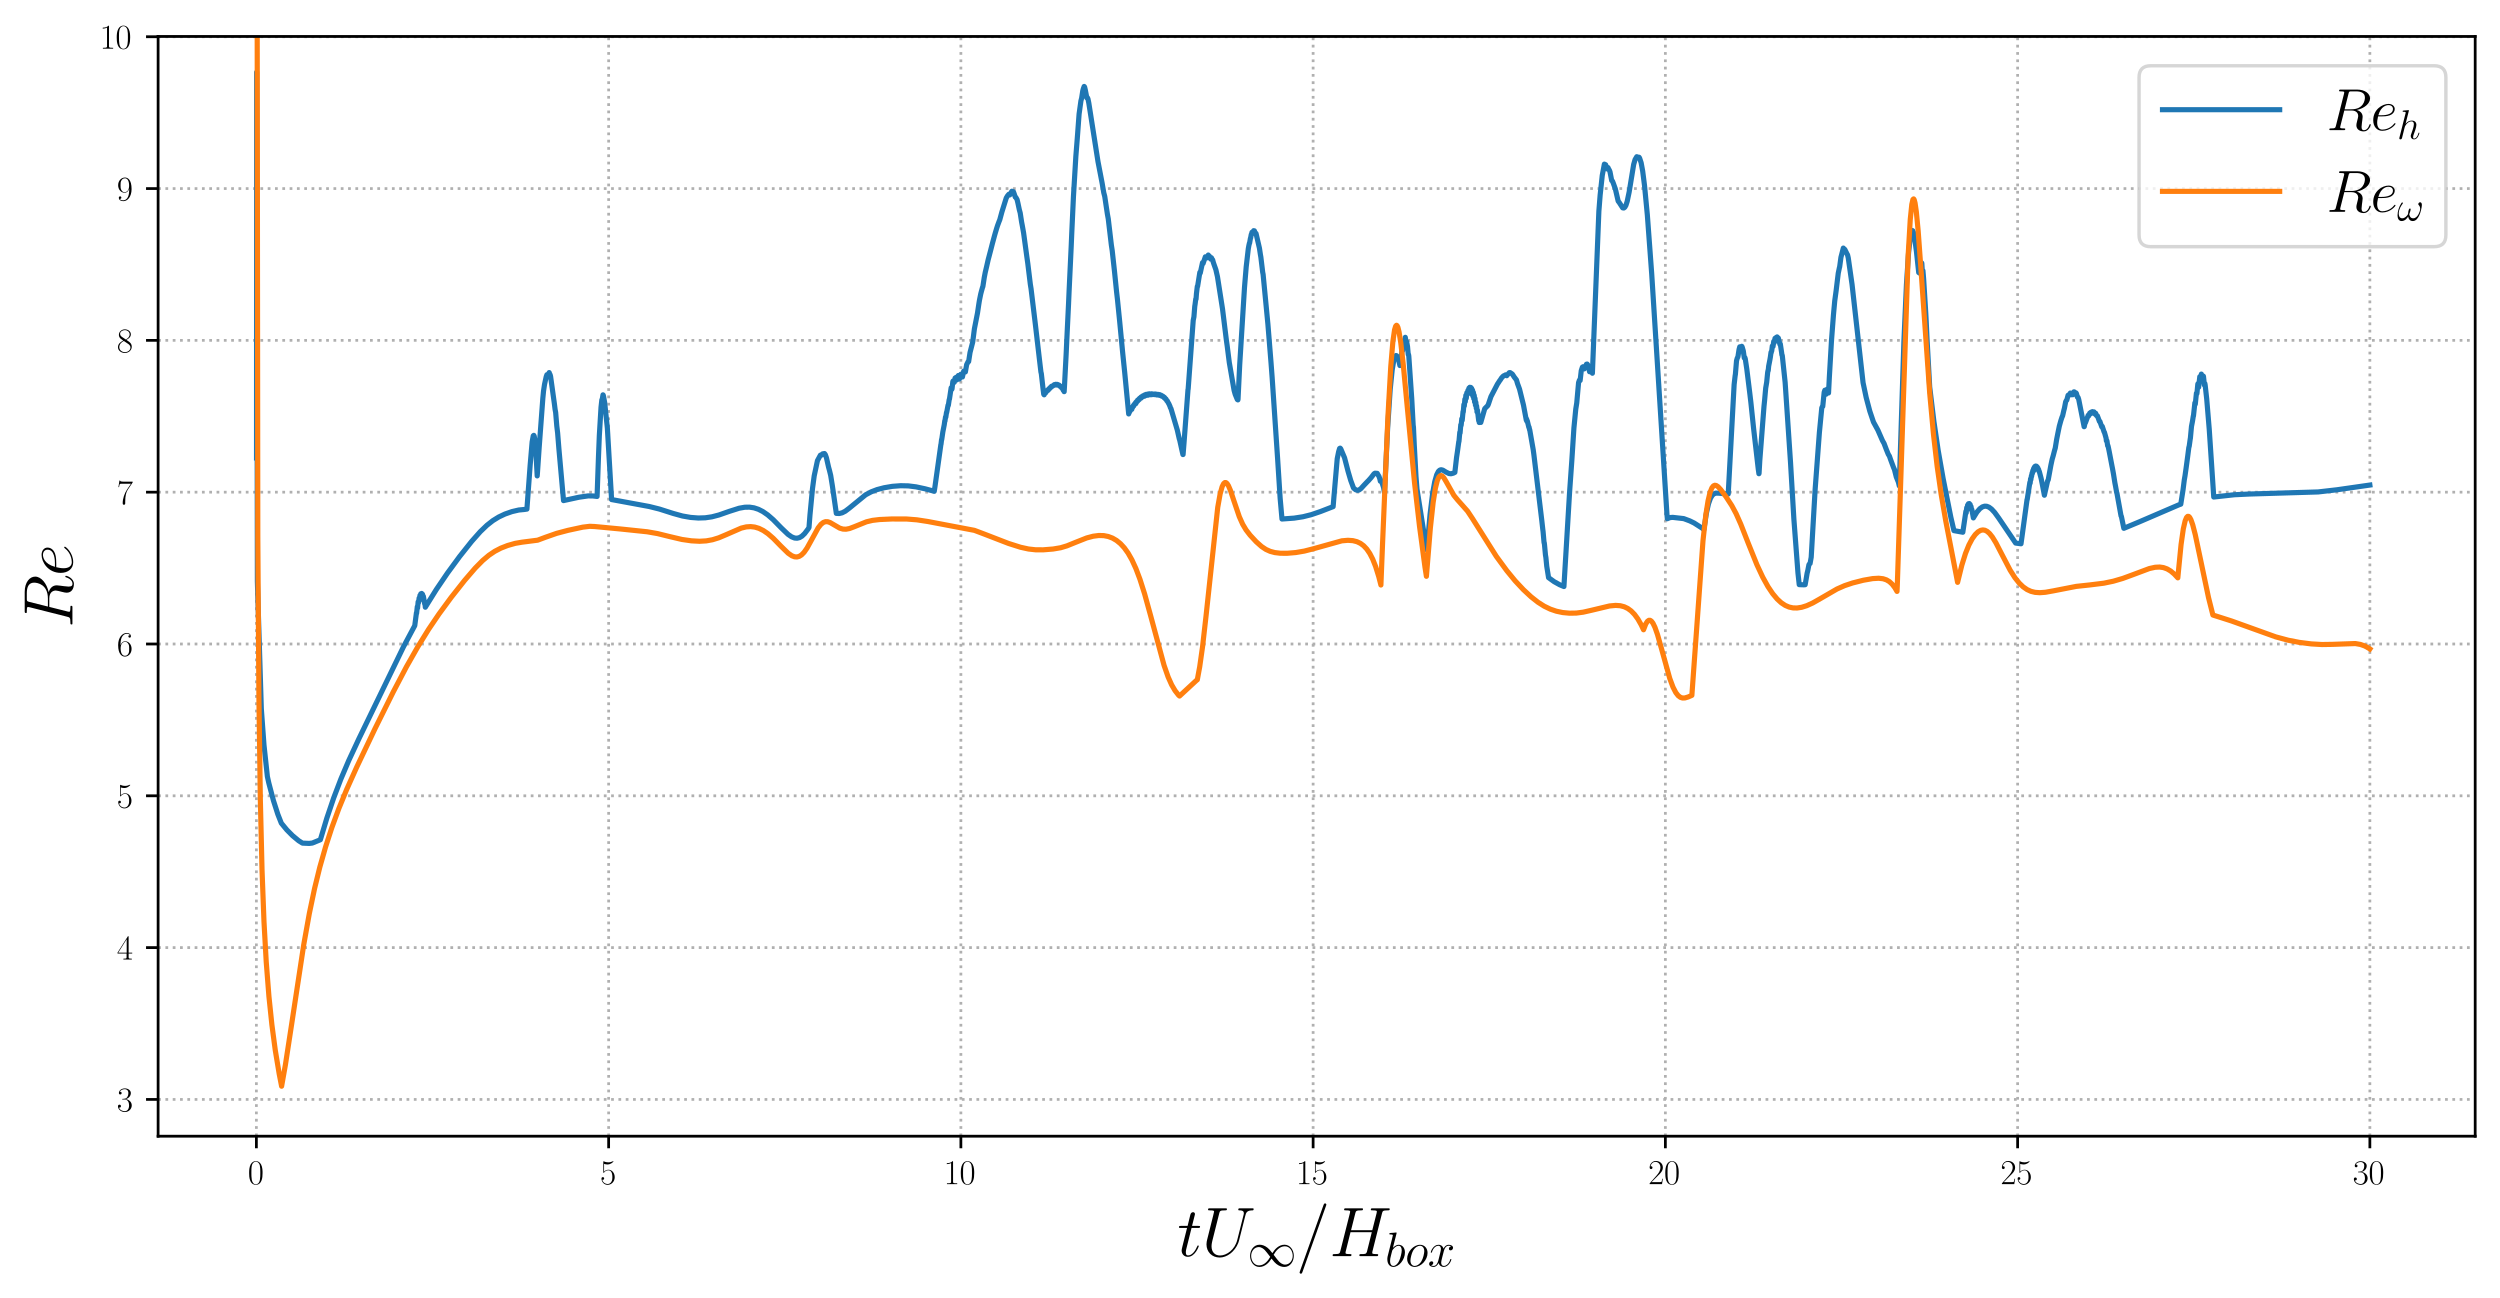 <?xml version="1.0" encoding="utf-8" standalone="no"?>
<!DOCTYPE svg PUBLIC "-//W3C//DTD SVG 1.1//EN"
  "http://www.w3.org/Graphics/SVG/1.1/DTD/svg11.dtd">
<svg xmlns:xlink="http://www.w3.org/1999/xlink" width="725.38pt" height="376.649pt" viewBox="0 0 725.38 376.649" xmlns="http://www.w3.org/2000/svg" version="1.1">
 <defs>
  <style type="text/css">*{stroke-linejoin: round; stroke-linecap: butt}</style>
 </defs>
 <g id="figure_1">
  <g id="patch_1">
   <path d="M 0 376.649 
L 725.38 376.649 
L 725.38 0 
L 0 0 
z
" style="fill: #ffffff"/>
  </g>
  <g id="axes_1">
   <g id="patch_2">
    <path d="M 45.875 329.668 
L 718.18 329.668 
L 718.18 10.583 
L 45.875 10.583 
z
" style="fill: #ffffff"/>
   </g>
   <g id="matplotlib.axis_1">
    <g id="xtick_1">
     <g id="line2d_1">
      <path d="M 74.391 329.668 
L 74.391 10.583 
" clip-path="url(#pe04b437fe7)" style="fill: none; stroke-dasharray: 0.8,1.32; stroke-dashoffset: 0; stroke: #b0b0b0; stroke-width: 0.8"/>
     </g>
     <g id="line2d_2">
      <defs>
       <path id="m47203805e2" d="M 0 0 
L 0 3.5 
" style="stroke: #000000; stroke-width: 0.8"/>
      </defs>
      <g>
       <use xlink:href="#m47203805e2" x="74.391" y="329.668" style="stroke: #000000; stroke-width: 0.8"/>
      </g>
     </g>
     <g id="text_1">
      <!-- $\mathdefault{0}$ -->
      <g transform="translate(71.9 343.587)scale(0.1 -0.1)">
       <defs>
        <path id="CMR17-30" d="M 2688 2025 
C 2688 2416 2682 3080 2413 3591 
C 2176 4039 1798 4198 1466 4198 
C 1158 4198 768 4058 525 3597 
C 269 3118 243 2524 243 2025 
C 243 1661 250 1106 448 619 
C 723 -39 1216 -128 1466 -128 
C 1760 -128 2208 -7 2470 600 
C 2662 1042 2688 1559 2688 2025 
z
M 1466 -26 
C 1056 -26 813 325 723 812 
C 653 1188 653 1738 653 2096 
C 653 2588 653 2997 736 3387 
C 858 3929 1216 4096 1466 4096 
C 1728 4096 2067 3923 2189 3400 
C 2272 3036 2278 2607 2278 2096 
C 2278 1680 2278 1169 2202 792 
C 2067 95 1690 -26 1466 -26 
z
" transform="scale(0.016)"/>
       </defs>
       <use xlink:href="#CMR17-30" transform="scale(0.996)"/>
      </g>
     </g>
    </g>
    <g id="xtick_2">
     <g id="line2d_3">
      <path d="M 176.596 329.668 
L 176.596 10.583 
" clip-path="url(#pe04b437fe7)" style="fill: none; stroke-dasharray: 0.8,1.32; stroke-dashoffset: 0; stroke: #b0b0b0; stroke-width: 0.8"/>
     </g>
     <g id="line2d_4">
      <g>
       <use xlink:href="#m47203805e2" x="176.596" y="329.668" style="stroke: #000000; stroke-width: 0.8"/>
      </g>
     </g>
     <g id="text_2">
      <!-- $\mathdefault{5}$ -->
      <g transform="translate(174.105 343.587)scale(0.1 -0.1)">
       <defs>
        <path id="CMR17-35" d="M 730 3692 
C 794 3666 1056 3584 1325 3584 
C 1920 3584 2246 3911 2432 4100 
C 2432 4157 2432 4192 2394 4192 
C 2387 4192 2374 4192 2323 4163 
C 2099 4058 1837 3973 1517 3973 
C 1325 3973 1037 3999 723 4139 
C 653 4171 640 4171 634 4171 
C 602 4171 595 4164 595 4037 
L 595 2203 
C 595 2089 595 2057 659 2057 
C 691 2057 704 2070 736 2114 
C 941 2401 1222 2522 1542 2522 
C 1766 2522 2246 2382 2246 1289 
C 2246 1085 2246 715 2054 421 
C 1894 159 1645 25 1370 25 
C 947 25 518 320 403 814 
C 429 807 480 795 506 795 
C 589 795 749 840 749 1038 
C 749 1210 627 1280 506 1280 
C 358 1280 262 1190 262 1011 
C 262 454 704 -128 1382 -128 
C 2042 -128 2669 440 2669 1264 
C 2669 2030 2170 2624 1549 2624 
C 1222 2624 947 2503 730 2274 
L 730 3692 
z
" transform="scale(0.016)"/>
       </defs>
       <use xlink:href="#CMR17-35" transform="scale(0.996)"/>
      </g>
     </g>
    </g>
    <g id="xtick_3">
     <g id="line2d_5">
      <path d="M 278.801 329.668 
L 278.801 10.583 
" clip-path="url(#pe04b437fe7)" style="fill: none; stroke-dasharray: 0.8,1.32; stroke-dashoffset: 0; stroke: #b0b0b0; stroke-width: 0.8"/>
     </g>
     <g id="line2d_6">
      <g>
       <use xlink:href="#m47203805e2" x="278.801" y="329.668" style="stroke: #000000; stroke-width: 0.8"/>
      </g>
     </g>
     <g id="text_3">
      <!-- $\mathdefault{10}$ -->
      <g transform="translate(273.819 343.587)scale(0.1 -0.1)">
       <defs>
        <path id="CMR17-31" d="M 1702 4058 
C 1702 4192 1696 4192 1606 4192 
C 1357 3916 979 3827 621 3827 
C 602 3827 570 3827 563 3808 
C 557 3795 557 3782 557 3648 
C 755 3648 1088 3686 1344 3839 
L 1344 461 
C 1344 236 1331 160 781 160 
L 589 160 
L 589 0 
C 896 0 1216 0 1523 0 
C 1830 0 2150 0 2458 0 
L 2458 160 
L 2266 160 
C 1715 160 1702 230 1702 458 
L 1702 4058 
z
" transform="scale(0.016)"/>
       </defs>
       <use xlink:href="#CMR17-31" transform="scale(0.996)"/>
       <use xlink:href="#CMR17-30" transform="translate(45.69 0)scale(0.996)"/>
      </g>
     </g>
    </g>
    <g id="xtick_4">
     <g id="line2d_7">
      <path d="M 381.006 329.668 
L 381.006 10.583 
" clip-path="url(#pe04b437fe7)" style="fill: none; stroke-dasharray: 0.8,1.32; stroke-dashoffset: 0; stroke: #b0b0b0; stroke-width: 0.8"/>
     </g>
     <g id="line2d_8">
      <g>
       <use xlink:href="#m47203805e2" x="381.006" y="329.668" style="stroke: #000000; stroke-width: 0.8"/>
      </g>
     </g>
     <g id="text_4">
      <!-- $\mathdefault{15}$ -->
      <g transform="translate(376.024 343.587)scale(0.1 -0.1)">
       <use xlink:href="#CMR17-31" transform="scale(0.996)"/>
       <use xlink:href="#CMR17-35" transform="translate(45.69 0)scale(0.996)"/>
      </g>
     </g>
    </g>
    <g id="xtick_5">
     <g id="line2d_9">
      <path d="M 483.211 329.668 
L 483.211 10.583 
" clip-path="url(#pe04b437fe7)" style="fill: none; stroke-dasharray: 0.8,1.32; stroke-dashoffset: 0; stroke: #b0b0b0; stroke-width: 0.8"/>
     </g>
     <g id="line2d_10">
      <g>
       <use xlink:href="#m47203805e2" x="483.211" y="329.668" style="stroke: #000000; stroke-width: 0.8"/>
      </g>
     </g>
     <g id="text_5">
      <!-- $\mathdefault{20}$ -->
      <g transform="translate(478.229 343.587)scale(0.1 -0.1)">
       <defs>
        <path id="CMR17-32" d="M 2669 989 
L 2554 989 
C 2490 536 2438 459 2413 420 
C 2381 369 1920 369 1830 369 
L 602 369 
C 832 619 1280 1072 1824 1597 
C 2214 1967 2669 2402 2669 3035 
C 2669 3790 2067 4224 1395 4224 
C 691 4224 262 3604 262 3030 
C 262 2780 448 2748 525 2748 
C 589 2748 781 2787 781 3010 
C 781 3207 614 3264 525 3264 
C 486 3264 448 3258 422 3245 
C 544 3790 915 4058 1306 4058 
C 1862 4058 2227 3617 2227 3035 
C 2227 2479 1901 2000 1536 1584 
L 262 146 
L 262 0 
L 2515 0 
L 2669 989 
z
" transform="scale(0.016)"/>
       </defs>
       <use xlink:href="#CMR17-32" transform="scale(0.996)"/>
       <use xlink:href="#CMR17-30" transform="translate(45.69 0)scale(0.996)"/>
      </g>
     </g>
    </g>
    <g id="xtick_6">
     <g id="line2d_11">
      <path d="M 585.416 329.668 
L 585.416 10.583 
" clip-path="url(#pe04b437fe7)" style="fill: none; stroke-dasharray: 0.8,1.32; stroke-dashoffset: 0; stroke: #b0b0b0; stroke-width: 0.8"/>
     </g>
     <g id="line2d_12">
      <g>
       <use xlink:href="#m47203805e2" x="585.416" y="329.668" style="stroke: #000000; stroke-width: 0.8"/>
      </g>
     </g>
     <g id="text_6">
      <!-- $\mathdefault{25}$ -->
      <g transform="translate(580.434 343.587)scale(0.1 -0.1)">
       <use xlink:href="#CMR17-32" transform="scale(0.996)"/>
       <use xlink:href="#CMR17-35" transform="translate(45.69 0)scale(0.996)"/>
      </g>
     </g>
    </g>
    <g id="xtick_7">
     <g id="line2d_13">
      <path d="M 687.621 329.668 
L 687.621 10.583 
" clip-path="url(#pe04b437fe7)" style="fill: none; stroke-dasharray: 0.8,1.32; stroke-dashoffset: 0; stroke: #b0b0b0; stroke-width: 0.8"/>
     </g>
     <g id="line2d_14">
      <g>
       <use xlink:href="#m47203805e2" x="687.621" y="329.668" style="stroke: #000000; stroke-width: 0.8"/>
      </g>
     </g>
     <g id="text_7">
      <!-- $\mathdefault{30}$ -->
      <g transform="translate(682.64 343.587)scale(0.1 -0.1)">
       <defs>
        <path id="CMR17-33" d="M 1414 2157 
C 1984 2157 2234 1662 2234 1090 
C 2234 320 1824 25 1453 25 
C 1114 25 563 194 390 693 
C 422 680 454 680 486 680 
C 640 680 755 782 755 948 
C 755 1133 614 1216 486 1216 
C 378 1216 211 1165 211 926 
C 211 335 787 -128 1466 -128 
C 2176 -128 2720 430 2720 1085 
C 2720 1707 2208 2157 1600 2227 
C 2086 2328 2554 2756 2554 3329 
C 2554 3820 2048 4179 1472 4179 
C 890 4179 378 3829 378 3329 
C 378 3110 544 3072 627 3072 
C 762 3072 877 3155 877 3321 
C 877 3486 762 3569 627 3569 
C 602 3569 570 3569 544 3557 
C 730 3959 1235 4032 1459 4032 
C 1683 4032 2106 3925 2106 3320 
C 2106 3143 2080 2828 1862 2550 
C 1670 2304 1453 2304 1242 2284 
C 1210 2284 1062 2269 1037 2269 
C 992 2263 966 2257 966 2208 
C 966 2163 973 2157 1101 2157 
L 1414 2157 
z
" transform="scale(0.016)"/>
       </defs>
       <use xlink:href="#CMR17-33" transform="scale(0.996)"/>
       <use xlink:href="#CMR17-30" transform="translate(45.69 0)scale(0.996)"/>
      </g>
     </g>
    </g>
    <g id="text_8">
     <!-- $t U_{\infty} / H_{box}$ -->
     <g transform="translate(341.631 364.468)scale(0.2 -0.2)">
      <defs>
       <path id="CMMI12-74" d="M 1286 2566 
L 1875 2566 
C 1997 2566 2061 2566 2061 2681 
C 2061 2752 2022 2752 1894 2752 
L 1331 2752 
L 1568 3692 
C 1594 3781 1594 3794 1594 3840 
C 1594 3943 1510 4000 1427 4000 
C 1376 4000 1229 3981 1178 3775 
L 928 2752 
L 326 2752 
C 198 2752 141 2752 141 2630 
C 141 2566 186 2566 307 2566 
L 877 2566 
L 454 881 
C 403 658 384 594 384 511 
C 384 211 595 -64 954 -64 
C 1600 -64 1946 868 1946 912 
C 1946 951 1920 970 1882 970 
C 1869 970 1843 970 1830 944 
C 1824 938 1818 931 1773 829 
C 1638 511 1344 64 973 64 
C 781 64 768 224 768 364 
C 768 370 768 492 787 568 
L 1286 2566 
z
" transform="scale(0.016)"/>
       <path id="CMMI12-55" d="M 3238 1474 
C 3014 581 2272 57 1670 57 
C 1210 57 896 363 896 891 
C 896 916 896 1107 966 1387 
L 1594 3887 
C 1651 4103 1664 4167 2118 4167 
C 2234 4167 2298 4167 2298 4282 
C 2298 4352 2240 4352 2202 4352 
C 2086 4352 1952 4352 1830 4352 
L 1075 4352 
C 954 4352 819 4352 698 4352 
C 653 4352 576 4352 576 4231 
C 576 4167 621 4167 742 4167 
C 1126 4167 1126 4116 1126 4046 
C 1126 4008 1082 3824 1050 3715 
L 493 1488 
C 474 1418 435 1246 435 1075 
C 435 374 941 -128 1638 -128 
C 2285 -128 3002 384 3328 1197 
C 3373 1305 3430 1530 3469 1702 
C 3533 1933 3667 2496 3712 2662 
L 3955 3623 
C 4038 3956 4090 4167 4653 4167 
C 4704 4173 4730 4224 4730 4282 
C 4730 4352 4672 4352 4646 4352 
C 4557 4352 4442 4352 4352 4352 
L 4051 4352 
C 3654 4352 3450 4352 3443 4352 
C 3405 4352 3328 4352 3328 4231 
C 3328 4167 3379 4167 3424 4167 
C 3808 4167 3834 4020 3834 3905 
C 3834 3848 3834 3828 3808 3739 
L 3238 1474 
z
" transform="scale(0.016)"/>
       <path id="CMSY10-31" d="M 3251 1730 
C 2906 2166 2829 2262 2630 2422 
C 2272 2710 1914 2825 1587 2825 
C 838 2825 352 2122 352 1374 
C 352 639 826 -70 1562 -70 
C 2298 -70 2829 511 3142 1022 
C 3488 588 3565 492 3763 332 
C 4122 45 4480 -70 4806 -70 
C 5555 -70 6042 633 6042 1380 
C 6042 2115 5568 2825 4832 2825 
C 4096 2825 3565 2242 3251 1730 
z
M 3418 1514 
C 3680 1975 4154 2620 4877 2620 
C 5555 2620 5901 1955 5901 1380 
C 5901 753 5472 236 4909 236 
C 4538 236 4250 505 4115 638 
C 3955 811 3808 1009 3418 1514 
z
M 2976 1240 
C 2714 780 2240 134 1517 134 
C 838 134 493 799 493 1374 
C 493 2000 922 2518 1485 2518 
C 1856 2518 2144 2249 2278 2115 
C 2438 1943 2586 1744 2976 1240 
z
" transform="scale(0.016)"/>
       <path id="CMMI12-3d" d="M 2746 4562 
C 2746 4569 2784 4666 2784 4678 
C 2784 4755 2720 4800 2669 4800 
C 2637 4800 2579 4800 2528 4659 
L 384 -1363 
C 384 -1370 346 -1465 346 -1478 
C 346 -1555 410 -1600 461 -1600 
C 499 -1600 557 -1593 602 -1459 
L 2746 4562 
z
" transform="scale(0.016)"/>
       <path id="CMMI12-48" d="M 4787 3887 
C 4845 4103 4858 4167 5312 4167 
C 5427 4167 5491 4167 5491 4282 
C 5491 4352 5434 4352 5395 4352 
C 5280 4352 5146 4352 5024 4352 
L 4269 4352 
C 4147 4352 4013 4352 3891 4352 
C 3846 4352 3770 4352 3770 4231 
C 3770 4167 3814 4167 3936 4167 
C 4320 4167 4320 4116 4320 4046 
C 4320 4034 4320 3995 4294 3900 
L 3904 2361 
L 1971 2361 
L 2355 3887 
C 2413 4103 2426 4167 2880 4167 
C 2995 4167 3059 4167 3059 4282 
C 3059 4352 3002 4352 2963 4352 
C 2848 4352 2714 4352 2592 4352 
L 1837 4352 
C 1715 4352 1581 4352 1459 4352 
C 1414 4352 1338 4352 1338 4231 
C 1338 4167 1382 4167 1504 4167 
C 1888 4167 1888 4116 1888 4046 
C 1888 4034 1888 3995 1862 3899 
L 998 472 
C 941 249 928 185 486 185 
C 339 185 294 185 294 64 
C 294 0 365 0 384 0 
C 499 0 634 0 755 0 
L 1510 0 
C 1632 0 1766 0 1888 0 
C 1939 0 2010 0 2010 121 
C 2010 185 1952 185 1856 185 
C 1466 185 1466 236 1466 300 
C 1466 307 1466 351 1478 402 
L 1920 2176 
L 3859 2176 
C 3750 1753 3424 416 3411 376 
C 3341 185 3238 185 2861 185 
C 2784 185 2726 185 2726 64 
C 2726 0 2797 0 2816 0 
C 2931 0 3066 0 3187 0 
L 3942 0 
C 4064 0 4198 0 4320 0 
C 4371 0 4442 0 4442 121 
C 4442 185 4384 185 4288 185 
C 3898 185 3898 236 3898 300 
C 3898 307 3898 351 3910 402 
L 4787 3887 
z
" transform="scale(0.016)"/>
       <path id="CMMI12-62" d="M 1478 4257 
C 1485 4283 1498 4321 1498 4352 
C 1498 4416 1434 4416 1421 4416 
C 1414 4416 1184 4393 1069 4377 
C 960 4377 864 4358 749 4358 
C 595 4345 550 4339 550 4224 
C 550 4160 614 4160 678 4160 
C 1005 4160 1005 4103 1005 4040 
C 1005 3996 954 3811 928 3696 
L 774 3085 
C 710 2831 346 1387 320 1272 
C 288 1114 288 1005 288 922 
C 288 274 653 -64 1069 -64 
C 1811 -64 2579 888 2579 1814 
C 2579 2401 2246 2816 1766 2816 
C 1434 2816 1133 2542 1011 2414 
L 1478 4257 
z
M 1075 64 
C 870 64 646 217 646 715 
C 646 926 666 1047 781 1494 
C 800 1577 902 1986 928 2069 
C 941 2120 1318 2689 1754 2689 
C 2035 2689 2163 2408 2163 2076 
C 2163 1769 1984 1047 1824 715 
C 1664 370 1370 64 1075 64 
z
" transform="scale(0.016)"/>
       <path id="CMMI12-6f" d="M 2918 1756 
C 2918 2363 2522 2816 1939 2816 
C 1094 2816 262 1897 262 996 
C 262 390 659 -64 1242 -64 
C 2093 -64 2918 856 2918 1756 
z
M 1248 64 
C 928 64 691 319 691 766 
C 691 1060 845 1712 1024 2031 
C 1312 2523 1670 2689 1933 2689 
C 2246 2689 2490 2433 2490 1986 
C 2490 1731 2355 1047 2112 658 
C 1850 230 1498 64 1248 64 
z
" transform="scale(0.016)"/>
       <path id="CMMI12-78" d="M 3034 2606 
C 2829 2567 2752 2414 2752 2293 
C 2752 2139 2874 2088 2963 2088 
C 3155 2088 3290 2254 3290 2427 
C 3290 2695 2982 2816 2714 2816 
C 2323 2816 2106 2433 2048 2312 
C 1901 2816 1504 2816 1389 2816 
C 736 2816 390 1980 390 1839 
C 390 1814 416 1782 461 1782 
C 512 1782 525 1820 538 1846 
C 755 2555 1184 2689 1370 2689 
C 1658 2689 1715 2420 1715 2267 
C 1715 2127 1677 1980 1600 1673 
L 1382 798 
C 1286 415 1101 64 762 64 
C 730 64 570 64 435 147 
C 666 192 717 383 717 460 
C 717 588 621 664 499 664 
C 346 664 179 530 179 326 
C 179 57 480 -64 755 -64 
C 1062 -64 1280 179 1414 441 
C 1517 64 1837 -64 2074 -64 
C 2726 -64 3072 773 3072 913 
C 3072 945 3046 971 3008 971 
C 2950 971 2944 939 2925 888 
C 2752 326 2381 64 2093 64 
C 1869 64 1747 230 1747 492 
C 1747 632 1773 734 1875 1156 
L 2099 2024 
C 2195 2408 2413 2689 2707 2689 
C 2720 2689 2899 2689 3034 2606 
z
" transform="scale(0.016)"/>
      </defs>
      <use xlink:href="#CMMI12-74" transform="scale(0.996)"/>
      <use xlink:href="#CMMI12-55" transform="translate(35.226 0)scale(0.996)"/>
      <use xlink:href="#CMSY10-31" transform="translate(101.478 -14.944)scale(0.697)"/>
      <use xlink:href="#CMMI12-3d" transform="translate(171.715 0)scale(0.996)"/>
      <use xlink:href="#CMMI12-48" transform="translate(220.49 0)scale(0.996)"/>
      <use xlink:href="#CMMI12-62" transform="translate(301.315 -14.944)scale(0.697)"/>
      <use xlink:href="#CMMI12-6f" transform="translate(330.348 -14.944)scale(0.697)"/>
      <use xlink:href="#CMMI12-78" transform="translate(363.174 -14.944)scale(0.697)"/>
     </g>
    </g>
   </g>
   <g id="matplotlib.axis_2">
    <g id="ytick_1">
     <g id="line2d_15">
      <path d="M 45.875 319 
L 718.18 319 
" clip-path="url(#pe04b437fe7)" style="fill: none; stroke-dasharray: 0.8,1.32; stroke-dashoffset: 0; stroke: #b0b0b0; stroke-width: 0.8"/>
     </g>
     <g id="line2d_16">
      <defs>
       <path id="m808544b3ad" d="M 0 0 
L -3.5 0 
" style="stroke: #000000; stroke-width: 0.8"/>
      </defs>
      <g>
       <use xlink:href="#m808544b3ad" x="45.875" y="319" style="stroke: #000000; stroke-width: 0.8"/>
      </g>
     </g>
     <g id="text_9">
      <!-- $\mathdefault{3}$ -->
      <g transform="translate(33.894 322.459)scale(0.1 -0.1)">
       <use xlink:href="#CMR17-33" transform="scale(0.996)"/>
      </g>
     </g>
    </g>
    <g id="ytick_2">
     <g id="line2d_17">
      <path d="M 45.875 274.951 
L 718.18 274.951 
" clip-path="url(#pe04b437fe7)" style="fill: none; stroke-dasharray: 0.8,1.32; stroke-dashoffset: 0; stroke: #b0b0b0; stroke-width: 0.8"/>
     </g>
     <g id="line2d_18">
      <g>
       <use xlink:href="#m808544b3ad" x="45.875" y="274.951" style="stroke: #000000; stroke-width: 0.8"/>
      </g>
     </g>
     <g id="text_10">
      <!-- $\mathdefault{4}$ -->
      <g transform="translate(33.894 278.41)scale(0.1 -0.1)">
       <defs>
        <path id="CMR17-34" d="M 2150 4122 
C 2150 4256 2144 4256 2029 4256 
L 128 1254 
L 128 1088 
L 1779 1088 
L 1779 457 
C 1779 224 1766 160 1318 160 
L 1197 160 
L 1197 0 
C 1402 0 1747 0 1965 0 
C 2182 0 2528 0 2733 0 
L 2733 160 
L 2611 160 
C 2163 160 2150 224 2150 457 
L 2150 1088 
L 2803 1088 
L 2803 1254 
L 2150 1254 
L 2150 4122 
z
M 1798 3703 
L 1798 1254 
L 256 1254 
L 1798 3703 
z
" transform="scale(0.016)"/>
       </defs>
       <use xlink:href="#CMR17-34" transform="scale(0.996)"/>
      </g>
     </g>
    </g>
    <g id="ytick_3">
     <g id="line2d_19">
      <path d="M 45.875 230.902 
L 718.18 230.902 
" clip-path="url(#pe04b437fe7)" style="fill: none; stroke-dasharray: 0.8,1.32; stroke-dashoffset: 0; stroke: #b0b0b0; stroke-width: 0.8"/>
     </g>
     <g id="line2d_20">
      <g>
       <use xlink:href="#m808544b3ad" x="45.875" y="230.902" style="stroke: #000000; stroke-width: 0.8"/>
      </g>
     </g>
     <g id="text_11">
      <!-- $\mathdefault{5}$ -->
      <g transform="translate(33.894 234.362)scale(0.1 -0.1)">
       <use xlink:href="#CMR17-35" transform="scale(0.996)"/>
      </g>
     </g>
    </g>
    <g id="ytick_4">
     <g id="line2d_21">
      <path d="M 45.875 186.854 
L 718.18 186.854 
" clip-path="url(#pe04b437fe7)" style="fill: none; stroke-dasharray: 0.8,1.32; stroke-dashoffset: 0; stroke: #b0b0b0; stroke-width: 0.8"/>
     </g>
     <g id="line2d_22">
      <g>
       <use xlink:href="#m808544b3ad" x="45.875" y="186.854" style="stroke: #000000; stroke-width: 0.8"/>
      </g>
     </g>
     <g id="text_12">
      <!-- $\mathdefault{6}$ -->
      <g transform="translate(33.894 190.313)scale(0.1 -0.1)">
       <defs>
        <path id="CMR17-36" d="M 678 2176 
C 678 3690 1395 4032 1811 4032 
C 1946 4032 2272 4009 2400 3776 
C 2298 3776 2106 3776 2106 3553 
C 2106 3381 2246 3323 2336 3323 
C 2394 3323 2566 3348 2566 3560 
C 2566 3954 2246 4179 1805 4179 
C 1043 4179 243 3390 243 1984 
C 243 253 966 -128 1478 -128 
C 2099 -128 2688 427 2688 1283 
C 2688 2081 2170 2662 1517 2662 
C 1126 2662 838 2407 678 1960 
L 678 2176 
z
M 1478 25 
C 691 25 691 1200 691 1436 
C 691 1896 909 2560 1504 2560 
C 1613 2560 1926 2560 2138 2120 
C 2253 1870 2253 1609 2253 1289 
C 2253 944 2253 690 2118 434 
C 1978 171 1773 25 1478 25 
z
" transform="scale(0.016)"/>
       </defs>
       <use xlink:href="#CMR17-36" transform="scale(0.996)"/>
      </g>
     </g>
    </g>
    <g id="ytick_5">
     <g id="line2d_23">
      <path d="M 45.875 142.805 
L 718.18 142.805 
" clip-path="url(#pe04b437fe7)" style="fill: none; stroke-dasharray: 0.8,1.32; stroke-dashoffset: 0; stroke: #b0b0b0; stroke-width: 0.8"/>
     </g>
     <g id="line2d_24">
      <g>
       <use xlink:href="#m808544b3ad" x="45.875" y="142.805" style="stroke: #000000; stroke-width: 0.8"/>
      </g>
     </g>
     <g id="text_13">
      <!-- $\mathdefault{7}$ -->
      <g transform="translate(33.894 146.264)scale(0.1 -0.1)">
       <defs>
        <path id="CMR17-37" d="M 2886 3941 
L 2886 4081 
L 1382 4081 
C 634 4081 621 4165 595 4288 
L 480 4288 
L 294 3094 
L 410 3094 
C 429 3215 474 3540 550 3661 
C 589 3712 1062 3712 1171 3712 
L 2579 3712 
L 1869 2661 
C 1395 1954 1069 999 1069 165 
C 1069 89 1069 -128 1299 -128 
C 1530 -128 1530 89 1530 171 
L 1530 465 
C 1530 1508 1709 2196 2003 2636 
L 2886 3941 
z
" transform="scale(0.016)"/>
       </defs>
       <use xlink:href="#CMR17-37" transform="scale(0.996)"/>
      </g>
     </g>
    </g>
    <g id="ytick_6">
     <g id="line2d_25">
      <path d="M 45.875 98.756 
L 718.18 98.756 
" clip-path="url(#pe04b437fe7)" style="fill: none; stroke-dasharray: 0.8,1.32; stroke-dashoffset: 0; stroke: #b0b0b0; stroke-width: 0.8"/>
     </g>
     <g id="line2d_26">
      <g>
       <use xlink:href="#m808544b3ad" x="45.875" y="98.756" style="stroke: #000000; stroke-width: 0.8"/>
      </g>
     </g>
     <g id="text_14">
      <!-- $\mathdefault{8}$ -->
      <g transform="translate(33.894 102.216)scale(0.1 -0.1)">
       <defs>
        <path id="CMR17-38" d="M 1741 2264 
C 2144 2467 2554 2773 2554 3263 
C 2554 3841 1990 4179 1472 4179 
C 890 4179 378 3759 378 3180 
C 378 3021 416 2747 666 2505 
C 730 2442 998 2251 1171 2130 
C 883 1983 211 1634 211 934 
C 211 279 838 -128 1459 -128 
C 2144 -128 2720 362 2720 1010 
C 2720 1590 2330 1857 2074 2029 
L 1741 2264 
z
M 902 2822 
C 851 2854 595 3051 595 3351 
C 595 3739 998 4032 1459 4032 
C 1965 4032 2336 3676 2336 3262 
C 2336 2669 1670 2331 1638 2331 
C 1632 2331 1626 2331 1574 2370 
L 902 2822 
z
M 2080 1519 
C 2176 1449 2483 1240 2483 851 
C 2483 381 2010 25 1472 25 
C 890 25 448 438 448 940 
C 448 1443 838 1862 1280 2060 
L 2080 1519 
z
" transform="scale(0.016)"/>
       </defs>
       <use xlink:href="#CMR17-38" transform="scale(0.996)"/>
      </g>
     </g>
    </g>
    <g id="ytick_7">
     <g id="line2d_27">
      <path d="M 45.875 54.708 
L 718.18 54.708 
" clip-path="url(#pe04b437fe7)" style="fill: none; stroke-dasharray: 0.8,1.32; stroke-dashoffset: 0; stroke: #b0b0b0; stroke-width: 0.8"/>
     </g>
     <g id="line2d_28">
      <g>
       <use xlink:href="#m808544b3ad" x="45.875" y="54.708" style="stroke: #000000; stroke-width: 0.8"/>
      </g>
     </g>
     <g id="text_15">
      <!-- $\mathdefault{9}$ -->
      <g transform="translate(33.894 58.167)scale(0.1 -0.1)">
       <defs>
        <path id="CMR17-39" d="M 2253 1864 
C 2253 464 1670 31 1190 31 
C 1043 31 685 31 538 294 
C 704 268 826 357 826 518 
C 826 692 685 749 595 749 
C 538 749 365 723 365 506 
C 365 71 742 -128 1203 -128 
C 1939 -128 2688 674 2688 2073 
C 2688 3817 1971 4179 1485 4179 
C 851 4179 243 3628 243 2778 
C 243 1991 762 1408 1414 1408 
C 1952 1408 2189 1903 2253 2112 
L 2253 1864 
z
M 1427 1510 
C 1254 1510 1011 1542 813 1922 
C 678 2169 678 2461 678 2771 
C 678 3146 678 3405 858 3684 
C 947 3817 1114 4032 1485 4032 
C 2240 4032 2240 2885 2240 2632 
C 2240 2182 2035 1510 1427 1510 
z
" transform="scale(0.016)"/>
       </defs>
       <use xlink:href="#CMR17-39" transform="scale(0.996)"/>
      </g>
     </g>
    </g>
    <g id="ytick_8">
     <g id="line2d_29">
      <path d="M 45.875 10.659 
L 718.18 10.659 
" clip-path="url(#pe04b437fe7)" style="fill: none; stroke-dasharray: 0.8,1.32; stroke-dashoffset: 0; stroke: #b0b0b0; stroke-width: 0.8"/>
     </g>
     <g id="line2d_30">
      <g>
       <use xlink:href="#m808544b3ad" x="45.875" y="10.659" style="stroke: #000000; stroke-width: 0.8"/>
      </g>
     </g>
     <g id="text_16">
      <!-- $\mathdefault{10}$ -->
      <g transform="translate(28.913 14.118)scale(0.1 -0.1)">
       <use xlink:href="#CMR17-31" transform="scale(0.996)"/>
       <use xlink:href="#CMR17-30" transform="translate(45.69 0)scale(0.996)"/>
      </g>
     </g>
    </g>
    <g id="text_17">
     <!-- $Re$ -->
     <g transform="translate(21.037 182.154)rotate(-90)scale(0.2 -0.2)">
      <defs>
       <path id="CMMI12-52" d="M 2355 3924 
C 2413 4160 2438 4160 2688 4160 
L 3149 4160 
C 3699 4160 4109 3995 4109 3499 
C 4109 3175 3942 2240 2656 2240 
L 1933 2240 
L 2355 3924 
z
M 3245 2169 
C 4038 2341 4659 2851 4659 3398 
C 4659 3894 4154 4352 3264 4352 
L 1530 4352 
C 1402 4352 1344 4352 1344 4226 
C 1344 4160 1389 4160 1510 4160 
C 1894 4160 1894 4112 1894 4045 
C 1894 4033 1894 3994 1869 3899 
L 1005 479 
C 947 256 934 192 493 192 
C 346 192 301 192 301 71 
C 301 7 371 7 390 7 
C 506 7 640 7 762 7 
L 1517 7 
C 1632 7 1766 7 1882 7 
C 1933 7 2003 7 2003 128 
C 2003 192 1946 192 1850 192 
C 1459 192 1459 243 1459 306 
C 1459 313 1459 357 1472 407 
L 1901 2112 
L 2669 2112 
C 3277 2112 3392 1731 3392 1522 
C 3392 1427 3328 1179 3283 1014 
C 3213 723 3194 652 3194 532 
C 3194 82 3565 -128 3994 -128 
C 4512 -128 4736 501 4736 591 
C 4736 635 4704 654 4666 654 
C 4614 654 4602 616 4589 565 
C 4435 114 4173 0 4013 0 
C 3853 0 3750 70 3750 356 
C 3750 509 3827 1088 3834 1120 
C 3866 1355 3866 1380 3866 1432 
C 3866 1896 3488 2093 3245 2169 
z
" transform="scale(0.016)"/>
       <path id="CMMI12-65" d="M 1146 1479 
C 1318 1479 1754 1479 2061 1595 
C 2547 1783 2592 2158 2592 2274 
C 2592 2558 2349 2816 1926 2816 
C 1254 2816 288 2210 288 1073 
C 288 402 672 -64 1254 -64 
C 2125 -64 2675 609 2675 692 
C 2675 730 2637 762 2611 762 
C 2592 762 2586 756 2528 699 
C 2118 159 1510 64 1267 64 
C 902 64 710 350 710 822 
C 710 911 710 1071 806 1479 
L 1146 1479 
z
M 838 1600 
C 1114 2592 1722 2689 1926 2689 
C 2208 2689 2400 2522 2400 2277 
C 2400 1600 1376 1600 1107 1600 
L 838 1600 
z
" transform="scale(0.016)"/>
      </defs>
      <use xlink:href="#CMMI12-52" transform="scale(0.996)"/>
      <use xlink:href="#CMMI12-65" transform="translate(75.071 0)scale(0.996)"/>
     </g>
    </g>
   </g>
   <g id="line2d_31">
    <path d="M 74.431 132.87 
L 74.472 20.958 
L 74.513 62.25 
L 74.677 168.749 
L 75.821 205.65 
L 76.598 216.209 
L 77.579 225.311 
L 77.988 227.158 
L 79.337 232.284 
L 80.605 236.242 
L 81.627 238.846 
L 83.221 240.787 
L 84.897 242.478 
L 86.655 243.936 
L 87.759 244.634 
L 89.721 244.719 
L 90.621 244.609 
L 92.951 243.654 
L 94.832 237.388 
L 96.835 231.474 
L 98.92 226.004 
L 101.209 220.63 
L 104.194 214.227 
L 117.03 187.745 
L 120.301 181.607 
L 120.342 181.533 
L 120.832 177.787 
L 120.873 177.973 
L 121.078 176.026 
L 121.119 176.137 
L 121.16 176.429 
L 121.323 174.61 
L 121.364 174.658 
L 121.405 174.93 
L 121.446 174.826 
L 121.609 173.528 
L 121.691 174.186 
L 121.855 172.742 
L 121.936 173.412 
L 121.977 173.195 
L 122.1 172.297 
L 122.141 172.494 
L 122.222 173.138 
L 122.345 172.191 
L 122.386 172.395 
L 122.468 173.211 
L 122.509 172.798 
L 122.59 172.426 
L 122.631 172.653 
L 122.713 173.537 
L 122.754 173.326 
L 122.836 173.002 
L 123.245 175.3 
L 123.285 175.094 
L 123.326 175.184 
L 123.408 176.186 
L 123.49 176.048 
L 126.597 171.054 
L 129.827 166.29 
L 133.383 161.446 
L 136.858 157.078 
L 139.352 154.265 
L 141.274 152.418 
L 142.991 151.07 
L 144.708 150.007 
L 146.506 149.155 
L 148.551 148.441 
L 150.513 147.982 
L 152.148 147.823 
L 152.884 147.713 
L 153.824 134.989 
L 154.397 128.243 
L 154.724 126.457 
L 154.887 126.319 
L 155.01 126.587 
L 155.214 127.794 
L 155.5 131.166 
L 155.868 138.083 
L 155.95 137.023 
L 156.441 129.845 
L 157.504 115.569 
L 157.708 113.448 
L 157.994 111.535 
L 158.485 109.289 
L 158.689 108.73 
L 158.812 109.068 
L 158.853 109.167 
L 159.057 108.626 
L 159.098 108.666 
L 159.139 108.575 
L 159.343 108.106 
L 159.466 108.452 
L 159.63 108.76 
L 159.752 109.219 
L 160.856 117.158 
L 161.06 118.801 
L 161.224 119.666 
L 161.551 123.588 
L 161.796 125.623 
L 162.164 130.206 
L 163.268 142.565 
L 163.513 145.249 
L 163.718 145.198 
L 168.01 144.267 
L 170.668 143.885 
L 172.058 143.905 
L 173.243 144.042 
L 173.652 132.478 
L 173.897 126.377 
L 174.388 118.167 
L 174.633 115.968 
L 174.756 115.792 
L 174.96 114.565 
L 175.042 114.661 
L 175.451 116.835 
L 176.228 124.222 
L 177.454 144.946 
L 188.41 146.971 
L 191.354 147.711 
L 195.32 148.975 
L 198.018 149.72 
L 200.389 150.132 
L 202.637 150.303 
L 204.641 150.239 
L 206.562 149.956 
L 208.606 149.423 
L 211.631 148.365 
L 214.452 147.466 
L 216.088 147.175 
L 217.478 147.151 
L 218.786 147.352 
L 220.053 147.77 
L 221.361 148.435 
L 222.751 149.396 
L 224.346 150.785 
L 226.717 153.201 
L 228.638 155.04 
L 229.701 155.774 
L 230.56 156.111 
L 231.296 156.163 
L 231.991 155.984 
L 232.686 155.566 
L 233.462 154.821 
L 234.403 153.581 
L 234.73 153.086 
L 235.016 149.401 
L 235.752 141.724 
L 236.242 138.075 
L 237.183 133.658 
L 238.041 132.067 
L 238.327 132.067 
L 238.654 131.696 
L 239.227 131.596 
L 239.472 131.921 
L 239.799 132.843 
L 240.412 135.555 
L 240.658 136.443 
L 241.026 137.943 
L 241.516 140.991 
L 242.661 148.956 
L 243.519 148.992 
L 244.337 148.798 
L 245.236 148.339 
L 246.381 147.477 
L 251.164 143.567 
L 252.759 142.717 
L 254.476 142.059 
L 256.52 141.521 
L 258.932 141.113 
L 261.344 140.931 
L 263.552 140.982 
L 265.8 141.265 
L 268.417 141.83 
L 271.074 142.54 
L 271.278 141.224 
L 272.995 128.985 
L 273.036 128.883 
L 273.2 127.512 
L 273.241 127.564 
L 273.568 125.324 
L 273.977 123.226 
L 274.14 122.034 
L 274.181 122.173 
L 274.344 120.965 
L 274.385 121.057 
L 274.426 121.065 
L 274.631 119.646 
L 274.672 119.722 
L 275.08 117.552 
L 275.121 117.649 
L 275.162 117.613 
L 275.407 115.96 
L 275.489 115.789 
L 275.98 112.514 
L 276.021 112.557 
L 276.143 112.989 
L 276.225 112.869 
L 276.47 110.673 
L 276.552 110.546 
L 276.593 110.592 
L 276.675 110.837 
L 276.716 110.707 
L 276.797 110.672 
L 276.879 110.932 
L 276.92 110.766 
L 277.124 109.687 
L 277.206 109.705 
L 277.247 109.806 
L 277.288 109.637 
L 277.411 109.48 
L 277.533 109.892 
L 277.615 110.225 
L 277.656 109.97 
L 277.819 109.487 
L 277.86 109.496 
L 278.065 108.957 
L 278.106 108.993 
L 278.228 109.404 
L 278.351 109.977 
L 278.392 109.949 
L 278.801 108.581 
L 278.882 108.635 
L 279.25 109.383 
L 279.618 107.695 
L 279.741 107.695 
L 279.864 107.833 
L 279.904 107.768 
L 280.027 107.764 
L 280.109 107.914 
L 280.477 105.791 
L 280.886 104.965 
L 281.049 104.919 
L 281.458 102.278 
L 282.235 99.248 
L 282.725 95.403 
L 283.625 90.809 
L 284.034 88.068 
L 284.197 87.086 
L 284.565 85.277 
L 284.769 84.494 
L 285.096 83.32 
L 285.178 83.177 
L 285.587 80.505 
L 285.873 79.021 
L 286.241 77.474 
L 286.364 76.929 
L 286.732 75.303 
L 286.977 74.39 
L 287.386 72.829 
L 287.549 72.201 
L 287.958 70.606 
L 288.163 69.851 
L 288.571 68.342 
L 288.776 67.622 
L 289.185 66.257 
L 289.43 65.491 
L 289.839 64.375 
L 290.084 63.776 
L 290.697 61.513 
L 291.965 57.452 
L 292.292 56.892 
L 292.455 56.679 
L 292.741 56.354 
L 292.905 56.433 
L 292.987 56.552 
L 293.028 56.47 
L 293.6 55.486 
L 294.05 55.624 
L 294.254 56.188 
L 294.581 57.187 
L 294.745 57.263 
L 295.113 57.923 
L 295.358 58.957 
L 295.767 60.887 
L 296.012 61.777 
L 296.421 64.43 
L 296.625 65.489 
L 296.993 67.549 
L 297.933 74.439 
L 298.22 76.467 
L 298.955 82.505 
L 299.16 83.771 
L 300.386 93.895 
L 301.654 104.792 
L 302.022 107.914 
L 302.144 108.421 
L 302.594 112.404 
L 302.839 114.383 
L 302.921 114.437 
L 302.962 114.553 
L 303.003 114.344 
L 303.207 114.014 
L 303.289 113.958 
L 303.33 114.043 
L 303.371 114.02 
L 303.493 113.68 
L 303.534 113.704 
L 303.78 113.51 
L 303.902 113.243 
L 303.943 113.288 
L 304.066 113.103 
L 304.107 113.145 
L 304.147 113.219 
L 304.311 112.827 
L 304.352 112.888 
L 304.393 112.791 
L 304.475 112.706 
L 304.515 112.759 
L 304.556 112.762 
L 304.72 112.444 
L 304.761 112.517 
L 304.802 112.402 
L 304.883 112.342 
L 304.924 112.404 
L 305.006 112.218 
L 305.088 112.085 
L 305.129 112.106 
L 305.17 112.175 
L 305.21 112.068 
L 305.292 112.026 
L 305.333 112.093 
L 305.701 111.773 
L 305.783 111.823 
L 305.905 111.601 
L 305.946 111.633 
L 305.987 111.721 
L 306.028 111.629 
L 306.11 111.602 
L 306.192 111.709 
L 306.314 111.501 
L 306.355 111.534 
L 306.396 111.62 
L 306.437 111.558 
L 306.519 111.529 
L 306.6 111.712 
L 306.641 111.607 
L 306.723 111.519 
L 306.764 111.549 
L 306.846 111.609 
L 306.887 111.567 
L 306.968 111.63 
L 307.05 111.765 
L 307.091 111.695 
L 307.173 111.695 
L 307.255 111.799 
L 307.295 111.751 
L 307.377 111.797 
L 307.459 112.039 
L 307.541 111.974 
L 307.622 112.051 
L 307.663 112.142 
L 307.745 112.076 
L 307.868 112.32 
L 308.072 112.585 
L 308.236 112.649 
L 308.522 113.261 
L 308.563 113.226 
L 308.645 113.276 
L 308.767 113.638 
L 308.849 112.228 
L 309.34 102.848 
L 309.503 99.283 
L 310.034 88.302 
L 310.198 84.489 
L 310.811 71.466 
L 310.975 67.595 
L 311.465 56.997 
L 312.16 45.363 
L 312.569 40.242 
L 312.692 38.61 
L 313.101 33.084 
L 313.632 29.266 
L 313.837 28.476 
L 314.164 26.377 
L 314.327 25.754 
L 314.572 25.087 
L 314.695 25.229 
L 314.899 26.09 
L 315.349 28.404 
L 315.513 28.331 
L 315.676 28.69 
L 315.922 29.915 
L 318.579 46.866 
L 319.805 53.245 
L 320.255 55.9 
L 320.541 56.983 
L 320.991 59.994 
L 321.318 62.155 
L 321.563 63.495 
L 322.463 71.107 
L 322.708 72.711 
L 323.362 78.649 
L 323.975 84.664 
L 324.221 86.792 
L 324.875 93.269 
L 325.733 102.224 
L 326.346 108.19 
L 327.491 120.105 
L 327.532 119.916 
L 328.309 118.519 
L 328.35 118.596 
L 328.391 118.776 
L 328.431 118.46 
L 328.513 118.138 
L 328.554 118.152 
L 328.595 118.289 
L 328.636 118.166 
L 328.799 117.919 
L 328.881 117.613 
L 328.922 117.635 
L 328.963 117.779 
L 329.004 117.741 
L 329.126 117.295 
L 329.167 117.379 
L 329.413 116.983 
L 329.494 116.806 
L 329.535 116.893 
L 329.576 117.103 
L 329.617 116.85 
L 329.699 116.572 
L 329.74 116.604 
L 329.781 116.639 
L 329.862 116.457 
L 329.903 116.539 
L 329.944 116.543 
L 330.067 116.111 
L 330.108 116.141 
L 330.148 116.291 
L 330.189 116.276 
L 330.394 115.877 
L 330.435 115.785 
L 330.476 115.807 
L 330.557 115.944 
L 330.68 115.534 
L 330.721 115.622 
L 330.762 115.69 
L 330.803 115.584 
L 330.966 115.419 
L 331.048 115.228 
L 331.089 115.301 
L 331.13 115.489 
L 331.171 115.367 
L 331.252 115.091 
L 331.293 115.115 
L 331.334 115.254 
L 331.375 115.103 
L 331.416 115.042 
L 331.457 115.092 
L 331.538 115.131 
L 331.661 114.829 
L 331.743 115.053 
L 331.784 114.966 
L 331.947 114.8 
L 332.029 114.658 
L 332.07 114.748 
L 332.111 114.949 
L 332.152 114.758 
L 332.233 114.542 
L 332.274 114.59 
L 332.315 114.746 
L 332.356 114.642 
L 332.479 114.649 
L 332.52 114.668 
L 332.601 114.41 
L 332.642 114.432 
L 332.724 114.71 
L 332.765 114.545 
L 332.847 114.42 
L 332.888 114.507 
L 333.01 114.376 
L 333.051 114.469 
L 333.092 114.666 
L 333.133 114.459 
L 333.215 114.294 
L 333.255 114.355 
L 333.296 114.514 
L 333.378 114.412 
L 333.542 114.318 
L 333.583 114.261 
L 333.623 114.294 
L 333.705 114.541 
L 333.746 114.38 
L 333.828 114.311 
L 333.869 114.411 
L 333.91 114.384 
L 333.991 114.316 
L 334.073 114.529 
L 334.114 114.359 
L 334.196 114.259 
L 334.237 114.335 
L 334.278 114.498 
L 334.359 114.408 
L 334.605 114.329 
L 334.686 114.464 
L 334.727 114.356 
L 334.809 114.361 
L 334.85 114.48 
L 334.891 114.384 
L 334.973 114.382 
L 335.013 114.497 
L 335.054 114.468 
L 335.136 114.311 
L 335.177 114.338 
L 335.259 114.513 
L 335.34 114.457 
L 335.422 114.517 
L 335.463 114.401 
L 335.545 114.366 
L 335.627 114.594 
L 335.668 114.476 
L 335.749 114.43 
L 335.831 114.491 
L 335.872 114.434 
L 335.954 114.512 
L 335.995 114.62 
L 336.035 114.5 
L 336.117 114.438 
L 336.158 114.501 
L 336.199 114.627 
L 336.281 114.561 
L 336.363 114.689 
L 336.403 114.582 
L 336.485 114.503 
L 336.526 114.552 
L 336.608 114.743 
L 336.649 114.687 
L 336.894 114.666 
L 336.976 114.906 
L 337.058 114.769 
L 337.303 114.93 
L 337.344 115.062 
L 337.425 114.975 
L 337.507 115.02 
L 337.753 115.387 
L 337.834 115.267 
L 337.875 115.29 
L 338.161 115.768 
L 338.202 115.703 
L 338.284 115.739 
L 338.57 116.303 
L 338.652 116.263 
L 338.693 116.326 
L 339.02 116.968 
L 339.102 117.063 
L 339.47 117.883 
L 339.592 118.295 
L 339.756 118.542 
L 341.391 124.094 
L 341.595 124.784 
L 342.168 127.331 
L 342.29 127.674 
L 342.904 130.472 
L 343.067 131.209 
L 343.231 131.89 
L 343.272 131.88 
L 343.558 128.314 
L 344.007 122.292 
L 344.702 113.002 
L 344.743 112.939 
L 346.215 92.94 
L 346.419 91.944 
L 346.665 88.858 
L 346.747 88.352 
L 346.951 86.742 
L 347.033 86.786 
L 347.155 85.165 
L 347.401 83.094 
L 347.482 83.106 
L 348.137 79.012 
L 348.177 79.019 
L 348.259 79.225 
L 348.3 79.016 
L 348.913 76.199 
L 348.995 76.321 
L 349.077 76.456 
L 349.731 74.517 
L 349.854 74.779 
L 349.894 74.899 
L 349.935 74.777 
L 350.017 74.697 
L 350.058 74.734 
L 350.14 74.827 
L 350.303 74.574 
L 350.344 74.61 
L 350.589 73.997 
L 350.712 74.234 
L 350.794 74.405 
L 350.835 74.335 
L 350.917 74.334 
L 351.039 74.662 
L 351.244 75.094 
L 351.284 75.17 
L 351.325 75.039 
L 351.489 74.787 
L 351.612 75.017 
L 351.734 75.357 
L 351.775 75.327 
L 351.857 75.397 
L 352.02 76.039 
L 352.225 76.656 
L 352.797 78.278 
L 352.961 79.016 
L 353.247 80.271 
L 354.719 89.668 
L 355.822 98.609 
L 356.068 100.341 
L 356.681 105.188 
L 358.071 113.259 
L 358.398 114.423 
L 359.011 115.92 
L 359.175 116.027 
L 359.216 115.834 
L 359.706 105.769 
L 361.096 83.358 
L 361.219 81.858 
L 361.587 77.426 
L 362.2 72.134 
L 362.363 71.242 
L 362.527 70.51 
L 362.568 70.558 
L 362.813 69.143 
L 362.854 69.134 
L 363.058 68.024 
L 363.099 68.104 
L 363.263 67.403 
L 363.345 67.646 
L 363.386 67.482 
L 363.467 67.349 
L 363.508 67.435 
L 363.59 67.554 
L 363.753 66.933 
L 363.794 66.983 
L 363.835 67.132 
L 363.876 67.065 
L 363.958 66.974 
L 364.326 67.87 
L 364.367 67.736 
L 364.408 67.703 
L 364.448 67.769 
L 365.43 72.017 
L 365.716 73.911 
L 365.838 74.586 
L 366.37 78.996 
L 366.493 79.615 
L 367.883 94.05 
L 368.782 105.141 
L 369.109 109.464 
L 370.703 133.12 
L 371.439 144.613 
L 371.971 150.59 
L 375.487 150.336 
L 378.062 149.936 
L 380.474 149.332 
L 383.132 148.426 
L 386.811 146.998 
L 387.056 144.039 
L 387.997 133.104 
L 388.405 131.079 
L 388.692 130.122 
L 388.855 130.031 
L 389.019 130.222 
L 390.122 132.826 
L 391.144 136.768 
L 391.921 139.413 
L 392.739 141.62 
L 393.352 142.111 
L 393.884 142.274 
L 394.292 142.188 
L 394.865 141.777 
L 395.682 140.875 
L 396.745 139.754 
L 397.072 139.433 
L 397.604 138.835 
L 397.849 138.554 
L 398.667 137.487 
L 398.953 137.3 
L 399.607 137.348 
L 399.852 137.801 
L 400.098 138.188 
L 400.343 138.876 
L 400.506 139.626 
L 400.588 139.568 
L 400.752 139.585 
L 400.915 139.83 
L 401.447 141.439 
L 401.692 142.857 
L 401.733 142.698 
L 402.632 124.02 
L 403.368 113.014 
L 403.941 107.351 
L 404.431 104.463 
L 404.799 103.395 
L 405.044 103.157 
L 405.249 103.223 
L 405.494 103.59 
L 405.862 104.663 
L 406.189 106.063 
L 406.23 105.638 
L 406.393 104.585 
L 406.434 104.613 
L 406.475 104.773 
L 406.843 101.255 
L 406.884 101.362 
L 406.966 101.742 
L 407.211 98.925 
L 407.252 98.901 
L 407.415 99.695 
L 407.456 100.134 
L 407.497 99.816 
L 407.743 97.877 
L 407.824 98.333 
L 407.988 100.131 
L 408.029 99.709 
L 408.151 99.191 
L 408.397 100.572 
L 408.601 102.876 
L 408.642 102.873 
L 408.683 102.85 
L 408.765 103.334 
L 409.623 115.749 
L 410.032 123.361 
L 410.114 123.929 
L 410.359 129.254 
L 410.85 138.254 
L 411.136 141.888 
L 412.894 153 
L 413.997 159.503 
L 414.038 159.374 
L 414.938 149.205 
L 415.674 143.198 
L 416.287 139.783 
L 416.859 137.767 
L 417.35 136.79 
L 417.759 136.398 
L 418.167 136.293 
L 418.658 136.426 
L 419.557 136.976 
L 420.416 137.394 
L 421.029 137.459 
L 421.683 137.29 
L 422.133 137.058 
L 422.215 136.309 
L 422.624 132.721 
L 422.869 131.083 
L 423.278 128.091 
L 423.319 128.119 
L 423.564 125.424 
L 423.605 125.44 
L 423.646 125.634 
L 423.85 123.243 
L 423.891 123.256 
L 423.932 123.461 
L 423.973 123.253 
L 424.136 121.504 
L 424.177 121.526 
L 424.259 121.958 
L 424.504 119.421 
L 424.545 119.628 
L 424.586 119.374 
L 424.749 117.395 
L 424.79 117.409 
L 424.872 117.803 
L 425.036 115.828 
L 425.077 115.888 
L 425.158 116.549 
L 425.322 114.687 
L 425.404 115.237 
L 425.444 115.552 
L 425.608 113.941 
L 425.731 114.432 
L 425.935 113.239 
L 425.976 113.267 
L 426.058 113.621 
L 426.221 112.611 
L 426.262 112.788 
L 426.344 113.426 
L 426.385 113.141 
L 426.467 112.369 
L 426.507 112.427 
L 426.589 113.537 
L 426.63 113.425 
L 426.753 112.417 
L 426.875 113.9 
L 426.916 113.195 
L 426.998 112.684 
L 427.039 112.926 
L 427.121 114.464 
L 427.161 113.753 
L 427.243 113.172 
L 427.284 113.391 
L 427.366 114.959 
L 427.407 114.426 
L 427.489 113.839 
L 427.529 114.066 
L 427.611 115.678 
L 427.652 115.189 
L 427.734 114.658 
L 427.775 114.926 
L 427.856 116.648 
L 427.897 116.029 
L 427.979 115.616 
L 428.061 116.695 
L 428.102 117.572 
L 428.143 116.945 
L 428.184 116.648 
L 428.224 116.71 
L 428.347 118.469 
L 428.429 117.76 
L 428.511 118.52 
L 428.551 119.513 
L 428.633 119.037 
L 428.674 118.993 
L 429.042 122.044 
L 429.083 121.632 
L 429.124 121.57 
L 429.206 122.595 
L 429.328 122.489 
L 429.533 122.517 
L 429.655 122.57 
L 430.8 118.569 
L 431.577 117.791 
L 431.659 117.73 
L 431.863 117.275 
L 432.599 115.081 
L 434.479 111.466 
L 434.766 111.038 
L 435.133 110.463 
L 435.338 110.199 
L 435.665 109.675 
L 436.074 109.223 
L 436.36 109.006 
L 436.605 108.933 
L 436.851 108.763 
L 437.055 108.857 
L 437.178 109.014 
L 437.218 108.952 
L 437.913 108.135 
L 438.159 108.107 
L 438.813 108.554 
L 439.385 109.438 
L 439.998 110.23 
L 440.326 111.351 
L 440.571 112.013 
L 440.898 112.915 
L 442.043 117.553 
L 442.86 121.926 
L 442.942 121.559 
L 443.024 122.01 
L 443.065 122.32 
L 443.146 122.098 
L 443.596 124 
L 443.637 123.872 
L 443.678 124 
L 443.8 124.68 
L 443.841 124.639 
L 444.863 130.483 
L 445.068 131.999 
L 447.357 151.049 
L 447.643 153.615 
L 447.725 154.22 
L 448.011 157.458 
L 448.052 157.394 
L 448.134 158 
L 448.42 161.044 
L 448.543 161.771 
L 448.788 164.277 
L 449.32 167.606 
L 450.955 168.785 
L 452.549 169.666 
L 453.776 170.181 
L 455.411 142.914 
L 456.065 133.667 
L 456.678 124.159 
L 457.21 118.713 
L 457.496 116.924 
L 458.027 111.014 
L 458.273 110.29 
L 458.395 110.342 
L 458.477 110.398 
L 458.804 107.557 
L 459.131 106.543 
L 459.336 106.405 
L 459.499 106.635 
L 459.663 107.033 
L 459.704 106.884 
L 459.949 106.419 
L 460.031 106.328 
L 460.317 105.67 
L 460.521 105.639 
L 460.726 105.95 
L 461.012 106.941 
L 461.216 107.861 
L 461.257 107.741 
L 461.543 107.306 
L 461.707 107.386 
L 461.911 107.833 
L 462.034 108.292 
L 463.914 61.29 
L 464.282 56.629 
L 464.896 50.906 
L 465.509 47.623 
L 465.55 47.643 
L 465.672 47.865 
L 465.754 47.746 
L 465.877 47.793 
L 466.04 48.257 
L 466.204 48.985 
L 466.245 48.862 
L 466.449 48.572 
L 466.572 48.638 
L 466.776 49.107 
L 466.94 49.339 
L 467.144 49.856 
L 467.471 51.547 
L 467.635 52.384 
L 467.676 52.376 
L 467.839 52.497 
L 468.084 53.11 
L 468.698 54.813 
L 469.515 58.358 
L 469.801 58.719 
L 470.823 60.306 
L 471.151 60.352 
L 471.437 60.148 
L 471.764 59.579 
L 472.132 58.429 
L 472.704 55.711 
L 474.012 47.718 
L 474.421 46.297 
L 474.912 45.471 
L 475.239 45.588 
L 475.402 45.629 
L 475.566 45.624 
L 475.729 45.863 
L 476.179 47.226 
L 476.629 49.668 
L 477.16 53.828 
L 477.978 62.355 
L 479.245 79.458 
L 483.66 149.105 
L 483.783 150.511 
L 483.865 150.463 
L 484.601 150.172 
L 485.337 150.115 
L 488.525 150.476 
L 490.283 151.133 
L 491.551 151.752 
L 493.922 153.273 
L 494.372 153.627 
L 494.412 153.522 
L 495.107 148.9 
L 495.721 146.178 
L 496.293 144.571 
L 496.824 143.699 
L 497.315 143.276 
L 497.847 143.091 
L 498.582 143.088 
L 501.444 143.349 
L 503.161 111.572 
L 503.447 109.079 
L 503.529 108.581 
L 503.856 104.662 
L 504.061 103.926 
L 504.265 103.517 
L 504.592 101.39 
L 504.796 100.631 
L 504.878 100.702 
L 505.042 101.487 
L 505.083 101.79 
L 505.124 101.514 
L 505.369 100.48 
L 505.451 100.557 
L 505.819 101.796 
L 506.105 103.863 
L 506.186 103.7 
L 506.268 103.728 
L 506.391 104.116 
L 506.841 107.113 
L 507.74 114.399 
L 508.026 116.825 
L 508.803 124.258 
L 510.152 136.017 
L 510.356 137.448 
L 510.397 137.299 
L 510.602 133.688 
L 511.828 117.873 
L 511.992 116.259 
L 512.319 112.619 
L 512.605 110.929 
L 512.891 108.062 
L 513.014 107.426 
L 513.055 107.515 
L 513.177 106.254 
L 513.545 104.358 
L 513.668 103.663 
L 513.872 102.184 
L 513.913 102.33 
L 513.954 102.115 
L 514.077 101.774 
L 514.24 100.391 
L 514.281 100.416 
L 514.322 100.587 
L 514.363 100.466 
L 514.404 100.437 
L 514.445 100.529 
L 514.649 99.046 
L 514.69 99.146 
L 514.772 99.453 
L 514.813 99.379 
L 515.017 98.175 
L 515.058 98.252 
L 515.14 98.823 
L 515.18 98.465 
L 515.385 97.891 
L 515.508 98.264 
L 515.63 97.756 
L 515.671 97.863 
L 515.835 98.701 
L 515.957 98.054 
L 515.998 98.114 
L 516.448 99.932 
L 516.53 99.738 
L 516.57 99.84 
L 516.938 102.293 
L 517.02 102.971 
L 517.061 102.938 
L 517.143 103.256 
L 517.96 110.952 
L 519.514 134.052 
L 520.495 150.581 
L 521.681 166.237 
L 522.049 169.633 
L 523.357 169.682 
L 523.766 169.654 
L 524.052 168.039 
L 524.338 166.324 
L 524.542 165.507 
L 524.87 163.814 
L 525.074 163.56 
L 525.197 163.505 
L 525.524 161.685 
L 526.668 141.967 
L 527.895 125.523 
L 528.59 118.363 
L 528.794 117.89 
L 528.876 117.928 
L 529.285 113.833 
L 529.489 113.219 
L 529.571 113.27 
L 529.734 113.857 
L 529.816 114.383 
L 529.857 114.373 
L 530.143 112.925 
L 530.266 112.889 
L 530.389 113.209 
L 530.552 114.018 
L 530.797 109.289 
L 531.411 98.798 
L 531.983 91.329 
L 532.351 87.323 
L 532.76 84.317 
L 533.128 81.272 
L 533.373 79.271 
L 533.7 77.709 
L 533.782 77.415 
L 534.15 74.677 
L 534.845 71.982 
L 534.886 72.018 
L 535.049 72.405 
L 535.172 72.286 
L 535.294 72.421 
L 535.949 73.752 
L 536.071 73.941 
L 536.276 74.845 
L 537.379 82.546 
L 540.568 111.027 
L 541.468 115.303 
L 542.531 119.315 
L 543.593 122.46 
L 544.861 124.783 
L 546.21 127.863 
L 546.66 128.655 
L 547.314 130.397 
L 547.886 131.812 
L 548.213 132.335 
L 548.581 133.402 
L 549.399 135.604 
L 549.685 136.268 
L 550.216 138.403 
L 550.38 138.799 
L 550.83 139.92 
L 551.075 140.966 
L 552.424 98.997 
L 553.16 82.508 
L 553.773 73.327 
L 554.264 68.934 
L 554.632 67.157 
L 554.836 66.87 
L 555 66.97 
L 555.204 67.473 
L 555.531 69.048 
L 556.063 73.009 
L 556.717 79.071 
L 556.798 78.47 
L 556.839 78.469 
L 556.921 79.215 
L 556.962 79.075 
L 557.166 76.477 
L 557.371 77.984 
L 557.412 77.364 
L 557.575 76.283 
L 557.616 76.369 
L 557.739 78.371 
L 557.82 79.269 
L 557.861 78.757 
L 557.902 78.503 
L 557.943 78.529 
L 558.148 80.972 
L 558.761 90.802 
L 558.883 93.093 
L 559.129 98.299 
L 559.905 112.294 
L 561.132 122.357 
L 562.358 130.655 
L 563.789 138.785 
L 566.038 150.076 
L 566.937 153.961 
L 569.39 154.403 
L 569.513 154.43 
L 570.412 148.343 
L 570.453 148.469 
L 570.494 148.824 
L 570.535 148.376 
L 570.657 147.278 
L 570.698 147.428 
L 570.739 147.827 
L 570.78 147.683 
L 570.903 146.554 
L 570.944 146.727 
L 571.025 147.329 
L 571.148 146.165 
L 571.189 146.36 
L 571.271 147.306 
L 571.312 146.601 
L 571.393 146.106 
L 571.434 146.319 
L 571.516 147.225 
L 571.557 146.876 
L 571.639 146.368 
L 571.679 146.595 
L 571.802 147.464 
L 571.884 146.94 
L 571.925 147.178 
L 572.047 148.008 
L 572.088 147.912 
L 572.129 147.812 
L 572.579 150.276 
L 572.62 150.199 
L 573.601 148.595 
L 574.459 147.6 
L 575.195 147.074 
L 575.849 146.868 
L 576.463 146.9 
L 577.117 147.163 
L 577.853 147.711 
L 578.752 148.685 
L 579.938 150.327 
L 584.843 157.572 
L 586.397 157.777 
L 586.642 156.032 
L 588.155 144.92 
L 588.196 144.954 
L 588.973 139.927 
L 589.013 139.943 
L 589.054 140.19 
L 589.177 138.911 
L 589.218 138.917 
L 589.259 139.166 
L 589.422 138.002 
L 589.463 138.242 
L 589.504 137.941 
L 589.627 137.205 
L 589.668 137.433 
L 589.708 137.324 
L 589.831 136.535 
L 589.913 136.845 
L 590.035 135.997 
L 590.076 136.191 
L 590.117 136.51 
L 590.158 135.984 
L 590.24 135.597 
L 590.281 135.77 
L 590.322 136.197 
L 590.363 135.774 
L 590.444 135.338 
L 590.485 135.487 
L 590.526 135.902 
L 590.567 135.712 
L 590.649 135.224 
L 590.69 135.346 
L 590.771 135.802 
L 590.853 135.258 
L 590.894 135.349 
L 590.976 135.821 
L 591.017 135.627 
L 591.058 135.438 
L 591.098 135.496 
L 591.221 135.989 
L 591.262 135.767 
L 591.303 135.789 
L 591.425 136.402 
L 591.466 136.243 
L 591.507 136.226 
L 591.671 136.863 
L 591.712 136.805 
L 592.243 138.844 
L 592.57 140.468 
L 593.183 143.689 
L 594.124 139.506 
L 594.287 139.27 
L 595.064 135.003 
L 595.432 133.289 
L 595.759 132.159 
L 596.127 130.712 
L 596.331 130.02 
L 596.74 127.508 
L 597.108 125.641 
L 597.517 123.65 
L 597.967 122.024 
L 598.335 120.909 
L 598.457 120.713 
L 598.825 119.09 
L 598.989 118.485 
L 599.357 116.57 
L 599.602 116.108 
L 599.684 116.097 
L 600.052 114.699 
L 600.256 114.558 
L 600.42 114.648 
L 600.706 114.047 
L 600.869 114.113 
L 601.074 114.542 
L 601.155 114.396 
L 601.319 114.379 
L 601.442 114.528 
L 601.728 113.706 
L 601.85 113.703 
L 602.014 114.02 
L 602.096 114.317 
L 602.137 114.214 
L 602.341 113.986 
L 602.464 114.132 
L 602.668 114.837 
L 602.75 115.206 
L 602.832 115.165 
L 602.954 115.284 
L 603.159 115.961 
L 604.712 123.807 
L 604.753 123.778 
L 604.957 122.762 
L 605.08 122.687 
L 605.898 120.494 
L 605.939 120.531 
L 606.02 120.688 
L 606.184 120.197 
L 606.225 120.256 
L 606.347 119.863 
L 606.388 119.874 
L 606.47 120.136 
L 606.511 119.995 
L 606.634 119.651 
L 606.674 119.685 
L 606.715 119.798 
L 606.756 119.672 
L 606.838 119.552 
L 606.879 119.611 
L 606.961 119.868 
L 607.002 119.649 
L 607.124 119.437 
L 607.206 119.689 
L 607.288 119.565 
L 607.369 119.698 
L 607.41 119.892 
L 607.451 119.819 
L 607.574 119.51 
L 607.615 119.563 
L 607.901 120.175 
L 608.064 119.917 
L 608.105 120.02 
L 608.269 120.539 
L 608.31 120.511 
L 608.432 120.691 
L 608.473 120.595 
L 608.555 120.649 
L 608.882 121.523 
L 609.127 122.204 
L 609.168 122.314 
L 609.209 122.221 
L 609.291 122.278 
L 609.7 123.475 
L 609.781 123.634 
L 609.822 123.841 
L 609.863 123.739 
L 609.945 123.671 
L 609.986 123.747 
L 610.517 125.363 
L 610.599 125.408 
L 611.09 127.16 
L 611.171 127.926 
L 611.253 127.758 
L 611.335 127.899 
L 611.499 129.075 
L 611.539 129.346 
L 611.621 129.289 
L 611.744 129.796 
L 612.03 131.215 
L 612.807 135.272 
L 612.929 135.881 
L 613.216 137.441 
L 613.624 140.024 
L 613.829 141.091 
L 614.156 142.903 
L 614.238 143.119 
L 615.423 149.705 
L 615.464 149.695 
L 615.546 149.932 
L 616.077 152.52 
L 616.241 153.289 
L 616.323 153.257 
L 620.861 151.36 
L 632.267 146.452 
L 632.757 146.285 
L 633.411 142.14 
L 633.779 139.231 
L 633.984 138.047 
L 634.311 135.749 
L 634.76 132.426 
L 635.087 129.872 
L 635.21 129.43 
L 635.496 127.374 
L 635.537 127.214 
L 635.864 123.723 
L 636.15 122.242 
L 636.396 120.688 
L 636.437 120.679 
L 636.845 116.891 
L 636.927 117.05 
L 636.968 117.274 
L 637.295 114.081 
L 637.336 114.037 
L 637.377 114.091 
L 637.418 114.247 
L 637.459 114.027 
L 637.704 111.398 
L 637.786 111.284 
L 637.867 111.618 
L 637.949 112.336 
L 637.99 111.738 
L 638.276 109.295 
L 638.317 109.302 
L 638.399 109.683 
L 638.481 110.586 
L 638.522 110.05 
L 638.726 108.546 
L 638.808 108.806 
L 639.053 110.113 
L 639.094 109.832 
L 639.298 109.122 
L 639.339 109.198 
L 639.462 110.309 
L 639.584 111.711 
L 639.625 111.686 
L 639.748 111.264 
L 639.83 111.73 
L 640.279 115.729 
L 641.015 124.552 
L 642.201 142.349 
L 642.324 144.21 
L 642.364 144.205 
L 648.292 143.55 
L 652.626 143.343 
L 672.617 142.737 
L 678.136 142.102 
L 687.621 140.739 
L 687.621 140.739 
" clip-path="url(#pe04b437fe7)" style="fill: none; stroke: #1f77b4; stroke-width: 1.5; stroke-linecap: square"/>
   </g>
   <g id="line2d_32">
    <path d="M 74.616 -1 
L 74.799 155.596 
L 75.126 202.269 
L 75.535 231.873 
L 76.026 252.359 
L 76.598 267.451 
L 77.252 279.162 
L 78.029 289.106 
L 78.888 297.346 
L 79.869 304.704 
L 81.013 311.597 
L 81.708 315.164 
L 82.812 308.952 
L 84.488 298.044 
L 88.127 274.123 
L 89.762 265.001 
L 91.275 257.79 
L 92.787 251.629 
L 94.464 245.738 
L 96.303 240.077 
L 98.306 234.622 
L 100.596 229.046 
L 103.499 222.585 
L 108.813 211.417 
L 114.087 200.792 
L 117.93 193.466 
L 121.2 187.716 
L 124.348 182.618 
L 127.374 178.15 
L 130.889 173.366 
L 134.814 168.396 
L 137.88 164.835 
L 140.047 162.636 
L 141.846 161.119 
L 143.563 159.963 
L 145.321 159.048 
L 147.283 158.28 
L 149.491 157.655 
L 151.453 157.317 
L 155.991 156.736 
L 158.321 155.871 
L 161.51 154.753 
L 164.781 153.885 
L 169.114 152.951 
L 171.117 152.712 
L 172.548 152.774 
L 180.03 153.485 
L 187.797 154.299 
L 190.782 154.821 
L 194.216 155.669 
L 197.854 156.524 
L 200.634 156.925 
L 202.964 157.05 
L 204.927 156.935 
L 206.726 156.607 
L 208.565 156.039 
L 210.773 155.104 
L 215.066 153.233 
L 216.537 152.877 
L 217.805 152.794 
L 218.99 152.933 
L 220.217 153.305 
L 221.484 153.934 
L 222.833 154.86 
L 224.387 156.214 
L 226.635 158.518 
L 228.679 160.508 
L 229.742 161.246 
L 230.56 161.561 
L 231.255 161.604 
L 231.909 161.424 
L 232.563 161.011 
L 233.299 160.262 
L 234.157 159.035 
L 235.302 156.967 
L 237.387 153.164 
L 238.205 152.132 
L 238.9 151.586 
L 239.513 151.366 
L 240.126 151.372 
L 240.862 151.618 
L 241.925 152.243 
L 243.642 153.239 
L 244.582 153.517 
L 245.482 153.55 
L 246.504 153.351 
L 247.894 152.824 
L 251.41 151.402 
L 253.168 150.988 
L 255.212 150.743 
L 258.768 150.581 
L 263.102 150.594 
L 266.045 150.829 
L 269.234 151.319 
L 282.725 153.883 
L 285.546 154.947 
L 292.619 157.679 
L 296.094 158.783 
L 298.424 159.296 
L 300.509 159.526 
L 302.676 159.533 
L 305.578 159.298 
L 307.745 158.928 
L 309.585 158.377 
L 312.038 157.38 
L 315.308 156.085 
L 317.189 155.585 
L 318.824 155.376 
L 320.255 155.413 
L 321.563 155.666 
L 322.79 156.129 
L 323.975 156.82 
L 325.12 157.756 
L 326.224 158.956 
L 327.328 160.501 
L 328.431 162.447 
L 329.576 164.944 
L 330.762 168.083 
L 332.111 172.324 
L 333.787 178.391 
L 337.753 193.049 
L 338.938 196.438 
L 339.96 198.717 
L 340.941 200.383 
L 341.963 201.7 
L 342.25 201.955 
L 342.29 201.916 
L 347.155 197.411 
L 347.401 197.23 
L 348.096 193.466 
L 348.913 187.704 
L 349.935 178.726 
L 353.329 147.197 
L 354.024 143.305 
L 354.596 141.23 
L 355.046 140.319 
L 355.414 140.017 
L 355.7 140.035 
L 356.027 140.296 
L 356.436 140.933 
L 357.008 142.268 
L 358.03 145.341 
L 359.584 149.918 
L 360.565 152.11 
L 361.546 153.755 
L 362.731 155.292 
L 364.489 157.187 
L 366.043 158.571 
L 367.31 159.416 
L 368.537 159.97 
L 369.886 160.33 
L 371.48 160.522 
L 373.483 160.533 
L 375.977 160.321 
L 378.471 159.893 
L 381.169 159.201 
L 389.346 156.919 
L 391.104 156.771 
L 392.534 156.87 
L 393.72 157.173 
L 394.742 157.662 
L 395.682 158.361 
L 396.582 159.323 
L 397.44 160.582 
L 398.299 162.253 
L 399.157 164.425 
L 400.057 167.335 
L 400.67 169.74 
L 401.161 157.463 
L 402.714 120.807 
L 403.532 106.383 
L 404.145 99.098 
L 404.636 95.693 
L 404.963 94.607 
L 405.208 94.379 
L 405.371 94.489 
L 405.617 95.02 
L 405.944 96.345 
L 406.434 99.44 
L 407.129 105.478 
L 408.397 118.893 
L 410.441 140.189 
L 411.872 152.679 
L 413.466 164.6 
L 413.875 167.215 
L 415.02 153.181 
L 415.837 145.725 
L 416.491 141.617 
L 417.023 139.485 
L 417.472 138.447 
L 417.84 138.05 
L 418.167 137.986 
L 418.495 138.144 
L 418.944 138.642 
L 419.639 139.807 
L 421.847 143.738 
L 422.91 145.037 
L 425.812 148.305 
L 427.243 150.463 
L 434.152 161.417 
L 437.178 165.55 
L 439.631 168.54 
L 442.002 171.078 
L 444.25 173.169 
L 446.253 174.743 
L 448.052 175.885 
L 449.81 176.737 
L 451.568 177.34 
L 453.408 177.729 
L 455.37 177.916 
L 457.373 177.882 
L 459.377 177.62 
L 461.829 177.061 
L 467.021 175.82 
L 468.779 175.659 
L 470.129 175.753 
L 471.273 176.052 
L 472.295 176.543 
L 473.276 177.26 
L 474.258 178.266 
L 475.239 179.609 
L 476.22 181.338 
L 476.874 182.729 
L 476.915 182.62 
L 477.528 181.028 
L 478.019 180.268 
L 478.428 179.983 
L 478.795 179.99 
L 479.163 180.234 
L 479.613 180.832 
L 480.185 182.015 
L 480.921 184.101 
L 482.025 187.996 
L 484.478 196.832 
L 485.418 199.359 
L 486.236 200.951 
L 486.931 201.848 
L 487.585 202.338 
L 488.198 202.53 
L 488.893 202.507 
L 489.834 202.223 
L 490.897 201.753 
L 494.126 156.895 
L 494.944 149.453 
L 495.598 145.294 
L 496.17 142.894 
L 496.702 141.561 
L 497.152 140.983 
L 497.56 140.802 
L 497.969 140.871 
L 498.501 141.226 
L 499.277 142.064 
L 500.79 144.102 
L 502.466 146.673 
L 503.734 149.04 
L 505.083 152.07 
L 507.249 157.598 
L 509.784 163.887 
L 511.46 167.466 
L 512.973 170.198 
L 514.363 172.27 
L 515.671 173.831 
L 516.857 174.913 
L 518.001 175.667 
L 519.105 176.139 
L 520.25 176.386 
L 521.435 176.411 
L 522.744 176.208 
L 524.215 175.748 
L 525.973 174.951 
L 528.345 173.6 
L 533.005 170.902 
L 535.213 169.927 
L 537.543 169.146 
L 540.65 168.356 
L 543.348 167.884 
L 545.106 167.782 
L 546.373 167.924 
L 547.355 168.248 
L 548.213 168.758 
L 549.031 169.511 
L 549.808 170.534 
L 550.421 171.595 
L 550.503 169.863 
L 553.65 74.195 
L 554.264 63.71 
L 554.713 59.314 
L 555.04 57.888 
L 555.245 57.717 
L 555.408 57.952 
L 555.654 58.88 
L 556.022 61.405 
L 556.553 66.936 
L 557.412 78.687 
L 559.905 114.044 
L 561.009 126.076 
L 562.072 135.328 
L 563.217 143.333 
L 564.566 151.156 
L 567.305 165.329 
L 568 168.967 
L 568.041 168.797 
L 569.227 163.992 
L 570.289 160.582 
L 571.271 158.148 
L 572.211 156.371 
L 573.11 155.113 
L 573.928 154.319 
L 574.664 153.894 
L 575.318 153.76 
L 575.931 153.853 
L 576.585 154.187 
L 577.28 154.802 
L 578.098 155.834 
L 579.12 157.501 
L 580.755 160.667 
L 583.249 165.446 
L 584.639 167.628 
L 585.866 169.166 
L 587.01 170.268 
L 588.155 171.063 
L 589.3 171.582 
L 590.485 171.874 
L 591.834 171.97 
L 593.47 171.852 
L 595.8 171.436 
L 602.423 170.143 
L 606.429 169.711 
L 610.436 169.212 
L 613.175 168.639 
L 615.955 167.825 
L 619.062 166.68 
L 623.641 164.965 
L 625.317 164.595 
L 626.625 164.53 
L 627.729 164.689 
L 628.792 165.07 
L 629.814 165.676 
L 630.877 166.568 
L 631.899 167.664 
L 632.062 165.914 
L 632.839 158.018 
L 633.493 153.444 
L 634.025 151.127 
L 634.433 150.146 
L 634.76 149.82 
L 635.047 149.837 
L 635.333 150.108 
L 635.701 150.784 
L 636.232 152.299 
L 636.968 155.16 
L 638.235 161.169 
L 640.811 173.415 
L 642.078 178.454 
L 644.082 179.089 
L 647.434 180.162 
L 660.312 184.791 
L 663.95 185.767 
L 667.139 186.389 
L 670.614 186.83 
L 673.721 187.01 
L 676.746 186.963 
L 683.41 186.728 
L 684.882 186.985 
L 686.149 187.434 
L 687.335 188.097 
L 687.621 188.295 
L 687.621 188.295 
" clip-path="url(#pe04b437fe7)" style="fill: none; stroke: #ff7f0e; stroke-width: 1.5; stroke-linecap: square"/>
   </g>
   <g id="patch_3">
    <path d="M 45.875 329.668 
L 45.875 10.583 
" style="fill: none; stroke: #000000; stroke-width: 0.8; stroke-linejoin: miter; stroke-linecap: square"/>
   </g>
   <g id="patch_4">
    <path d="M 718.18 329.668 
L 718.18 10.583 
" style="fill: none; stroke: #000000; stroke-width: 0.8; stroke-linejoin: miter; stroke-linecap: square"/>
   </g>
   <g id="patch_5">
    <path d="M 45.875 329.668 
L 718.18 329.668 
" style="fill: none; stroke: #000000; stroke-width: 0.8; stroke-linejoin: miter; stroke-linecap: square"/>
   </g>
   <g id="patch_6">
    <path d="M 45.875 10.583 
L 718.18 10.583 
" style="fill: none; stroke: #000000; stroke-width: 0.8; stroke-linejoin: miter; stroke-linecap: square"/>
   </g>
   <g id="legend_1">
    <g id="patch_7">
     <path d="M 624.053 71.572 
L 706.28 71.572 
Q 709.68 71.572 709.68 68.172 
L 709.68 22.483 
Q 709.68 19.083 706.28 19.083 
L 624.053 19.083 
Q 620.653 19.083 620.653 22.483 
L 620.653 68.172 
Q 620.653 71.572 624.053 71.572 
z
" style="fill: #ffffff; opacity: 0.8; stroke: #cccccc; stroke-linejoin: miter"/>
    </g>
    <g id="line2d_33">
     <path d="M 627.453 31.833 
L 644.453 31.833 
L 661.453 31.833 
" style="fill: none; stroke: #1f77b4; stroke-width: 1.5; stroke-linecap: square"/>
    </g>
    <g id="text_18">
     <!-- $Re_h$ -->
     <g transform="translate(675.053 37.783)scale(0.17 -0.17)">
      <defs>
       <path id="CMMI12-68" d="M 1798 4257 
C 1805 4283 1818 4321 1818 4352 
C 1818 4416 1754 4416 1741 4416 
C 1734 4416 1421 4388 1389 4380 
C 1280 4373 1184 4358 1069 4358 
C 909 4345 864 4339 864 4224 
C 864 4160 915 4160 1005 4160 
C 1318 4160 1325 4103 1325 4040 
C 1325 4002 1312 3951 1306 3932 
L 378 248 
C 352 152 352 140 352 101 
C 352 -38 461 -64 525 -64 
C 634 -64 717 19 749 89 
L 1037 1245 
C 1069 1386 1107 1520 1139 1660 
C 1210 1929 1210 1935 1331 2120 
C 1453 2305 1741 2689 2234 2689 
C 2490 2689 2579 2497 2579 2242 
C 2579 1884 2330 1188 2189 805 
C 2131 651 2099 568 2099 453 
C 2099 166 2298 -64 2605 -64 
C 3200 -64 3424 875 3424 913 
C 3424 945 3398 971 3360 971 
C 3302 971 3296 952 3264 843 
C 3117 332 2880 64 2624 64 
C 2560 64 2458 64 2458 269 
C 2458 436 2534 640 2560 710 
C 2675 1018 2963 1773 2963 2145 
C 2963 2528 2739 2816 2253 2816 
C 1888 2816 1568 2644 1306 2312 
L 1798 4257 
z
" transform="scale(0.016)"/>
      </defs>
      <use xlink:href="#CMMI12-52" transform="scale(0.996)"/>
      <use xlink:href="#CMMI12-65" transform="translate(75.071 0)scale(0.996)"/>
      <use xlink:href="#CMMI12-68" transform="translate(120.283 -14.944)scale(0.697)"/>
     </g>
    </g>
    <g id="line2d_34">
     <path d="M 627.453 55.527 
L 644.453 55.527 
L 661.453 55.527 
" style="fill: none; stroke: #ff7f0e; stroke-width: 1.5; stroke-linecap: square"/>
    </g>
    <g id="text_19">
     <!-- $Re_{\omega}$ -->
     <g transform="translate(675.053 61.477)scale(0.17 -0.17)">
      <defs>
       <path id="CMMI12-21" d="M 3802 2395 
C 3802 2580 3750 2816 3526 2816 
C 3398 2816 3251 2657 3251 2529 
C 3251 2472 3277 2434 3328 2376 
C 3424 2268 3546 2096 3546 1797 
C 3546 1567 3405 1204 3302 1007 
C 3123 656 2829 357 2496 357 
C 2093 357 1939 615 1869 975 
C 1939 1143 2086 1560 2086 1728 
C 2086 1798 2061 1856 1978 1856 
C 1933 1856 1882 1831 1850 1779 
C 1760 1638 1677 1129 1683 994 
C 1562 756 1216 357 806 357 
C 378 357 262 733 262 1096 
C 262 1758 678 2338 794 2497 
C 858 2593 902 2657 902 2669 
C 902 2714 877 2784 819 2784 
C 717 2784 685 2701 634 2625 
C 307 2121 77 1414 77 803 
C 77 408 224 -64 704 -64 
C 1235 -64 1568 391 1702 634 
C 1754 275 1946 -64 2413 -64 
C 2899 -64 3206 363 3437 879 
C 3603 1249 3802 2045 3802 2395 
z
" transform="scale(0.016)"/>
      </defs>
      <use xlink:href="#CMMI12-52" transform="scale(0.996)"/>
      <use xlink:href="#CMMI12-65" transform="translate(75.071 0)scale(0.996)"/>
      <use xlink:href="#CMMI12-21" transform="translate(120.283 -14.944)scale(0.697)"/>
     </g>
    </g>
   </g>
  </g>
 </g>
 <defs>
  <clipPath id="pe04b437fe7">
   <rect x="45.875" y="10.583" width="672.305" height="319.085"/>
  </clipPath>
 </defs>
</svg>

